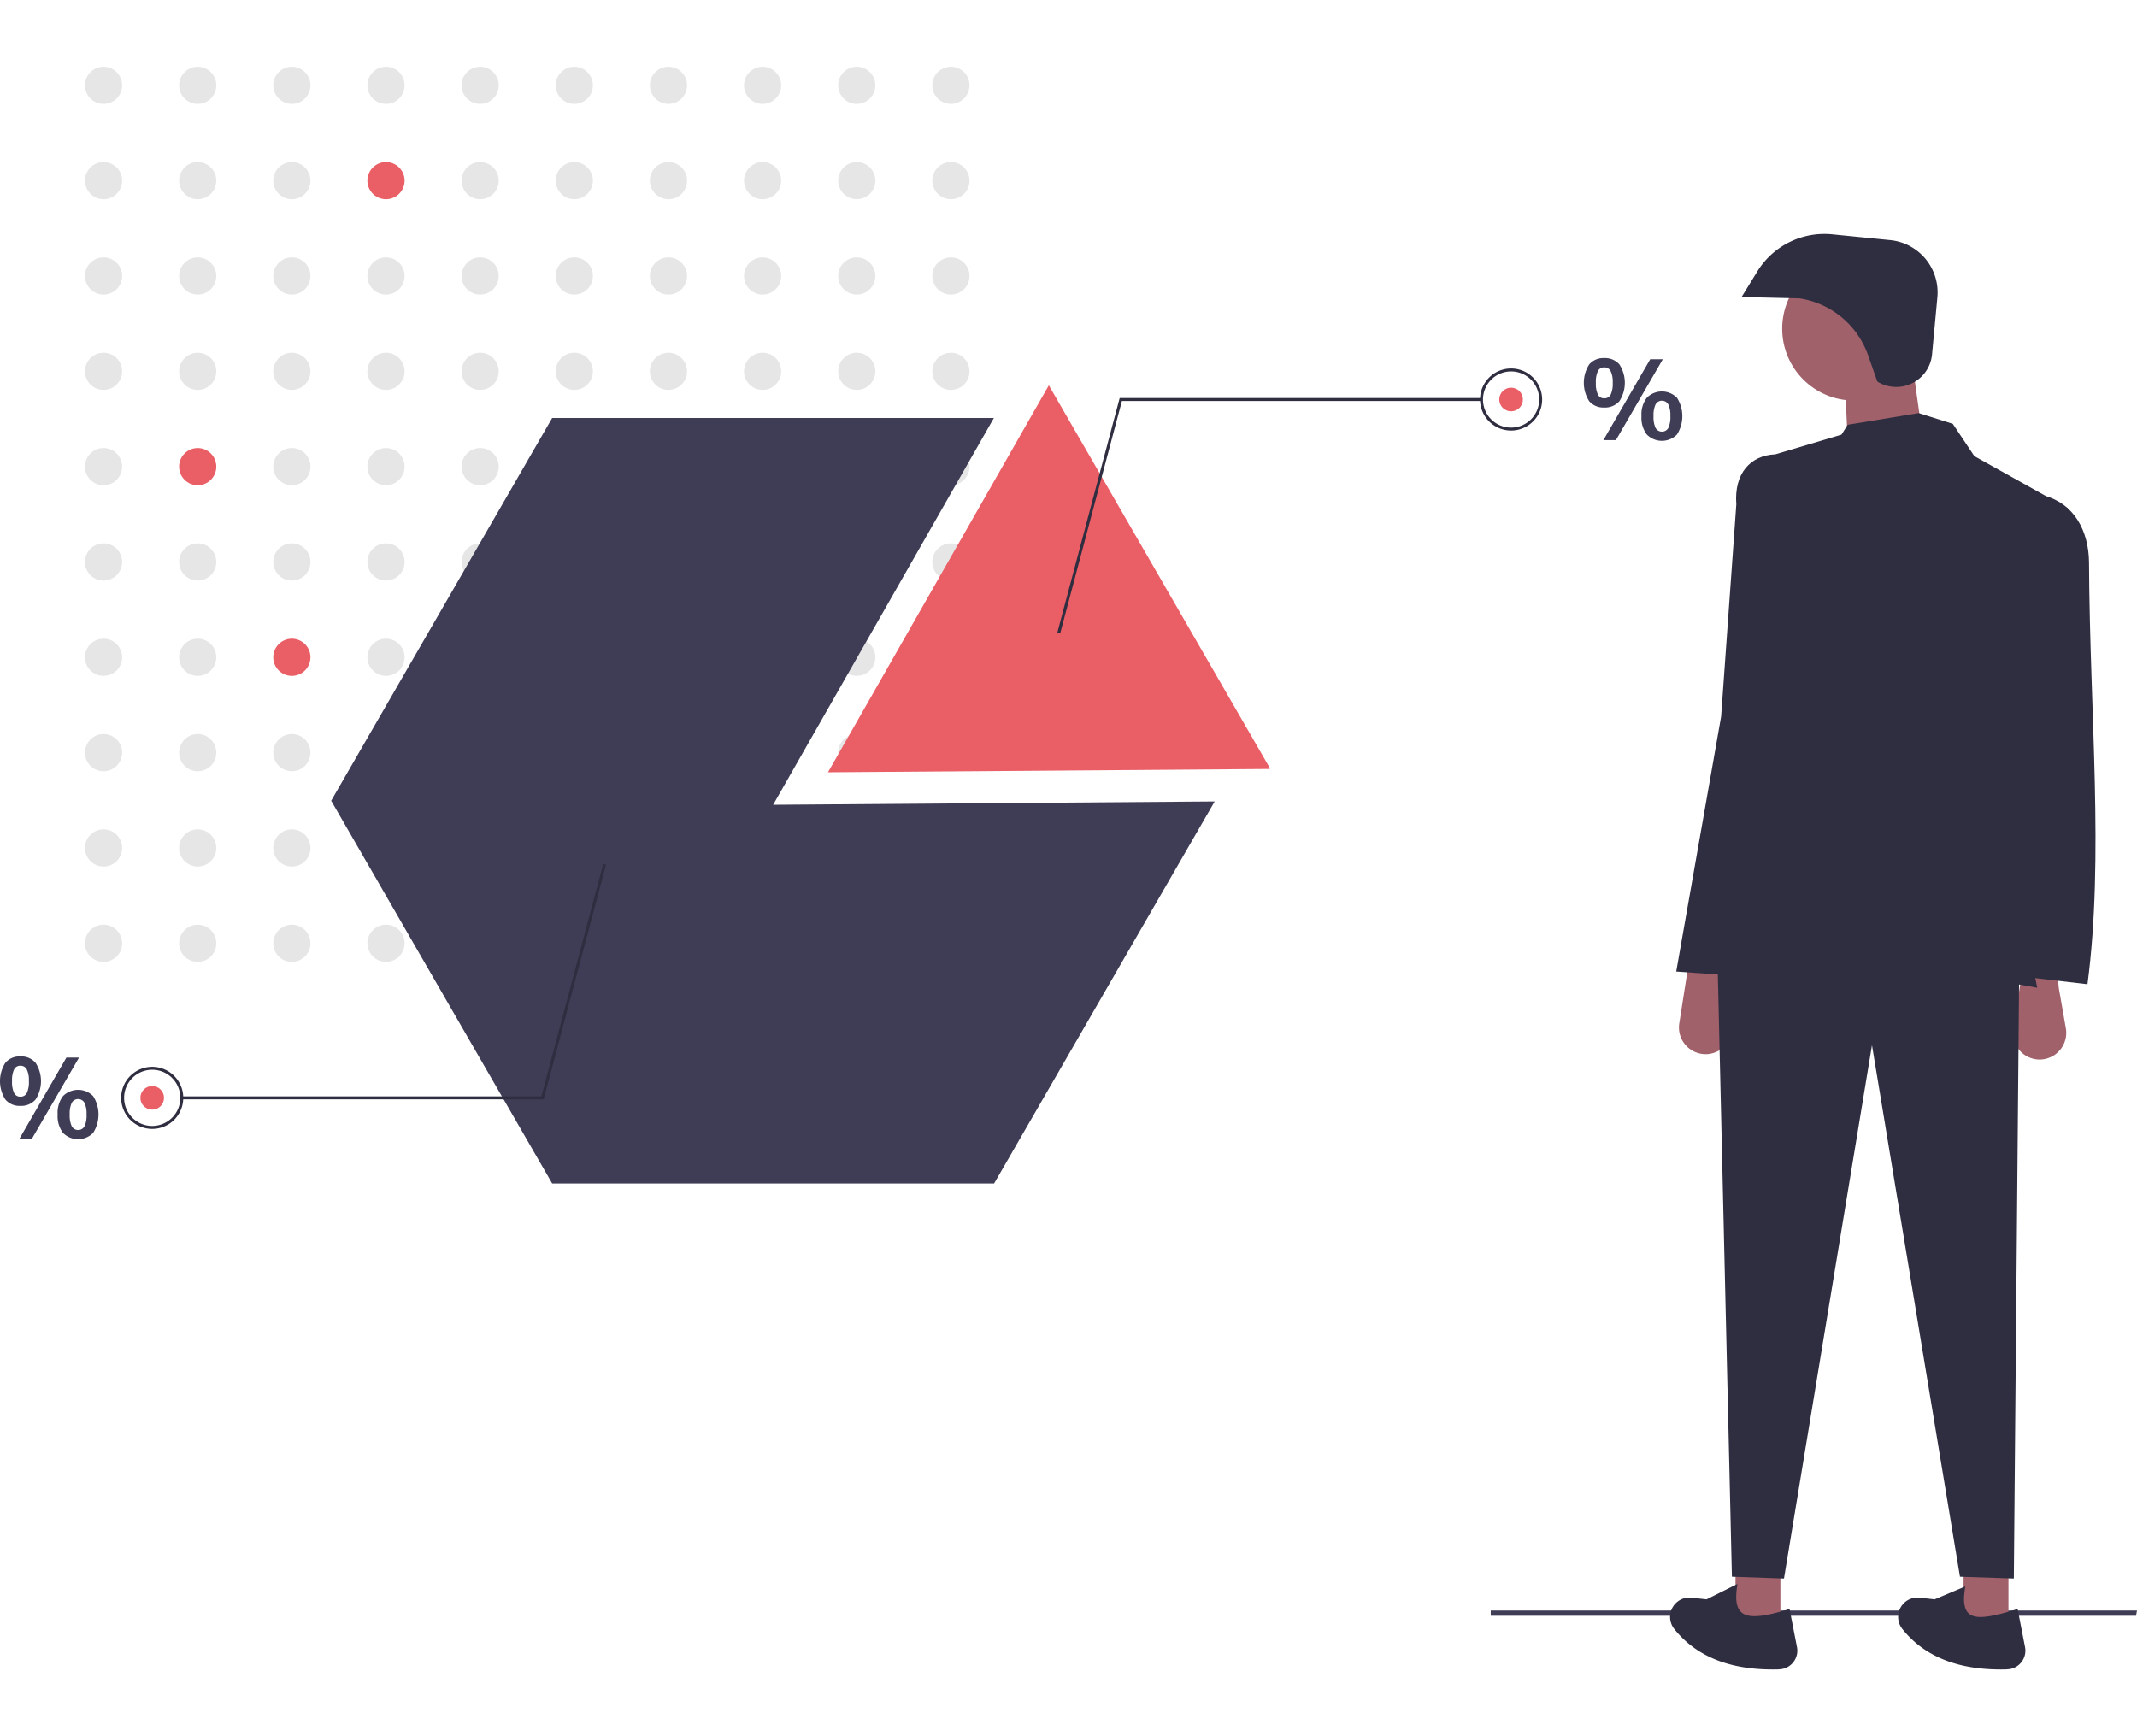 <svg xmlns="http://www.w3.org/2000/svg" xmlns:xlink="http://www.w3.org/1999/xlink" width="128" height="104" viewBox="0 0 128 104"><defs><clipPath id="a"><rect width="128" height="104" transform="translate(-10080 2171)" fill="#fff" opacity="0"/></clipPath></defs><g transform="translate(10080 -2171)"><g clip-path="url(#a)"><g transform="translate(-10080 2174.997)"><path d="M127.943,92.789H89.291v-.316H128Z" fill="#3f3d56"/><circle cx="1.114" cy="1.114" r="1.114" transform="translate(5.088 0)" fill="#e6e6e6"/><circle cx="1.114" cy="1.114" r="1.114" transform="translate(10.728 0)" fill="#e6e6e6"/><circle cx="1.114" cy="1.114" r="1.114" transform="translate(16.367 0)" fill="#e6e6e6"/><circle cx="1.114" cy="1.114" r="1.114" transform="translate(22.006 0)" fill="#e6e6e6"/><circle cx="1.114" cy="1.114" r="1.114" transform="translate(27.646 0)" fill="#e6e6e6"/><circle cx="1.114" cy="1.114" r="1.114" transform="translate(33.285 0)" fill="#e6e6e6"/><circle cx="1.114" cy="1.114" r="1.114" transform="translate(38.925 0)" fill="#e6e6e6"/><circle cx="1.114" cy="1.114" r="1.114" transform="translate(44.564 0)" fill="#e6e6e6"/><circle cx="1.114" cy="1.114" r="1.114" transform="translate(50.204 0)" fill="#e6e6e6"/><circle cx="1.114" cy="1.114" r="1.114" transform="translate(55.843 0)" fill="#e6e6e6"/><circle cx="1.114" cy="1.114" r="1.114" transform="translate(5.088 5.71)" fill="#e6e6e6"/><circle cx="1.114" cy="1.114" r="1.114" transform="translate(10.728 5.71)" fill="#e6e6e6"/><circle cx="1.114" cy="1.114" r="1.114" transform="translate(16.367 5.71)" fill="#e6e6e6"/><circle cx="1.114" cy="1.114" r="1.114" transform="translate(22.006 5.71)" fill="#ea5e66"/><circle cx="1.114" cy="1.114" r="1.114" transform="translate(27.646 5.71)" fill="#e6e6e6"/><circle cx="1.114" cy="1.114" r="1.114" transform="translate(33.285 5.71)" fill="#e6e6e6"/><circle cx="1.114" cy="1.114" r="1.114" transform="translate(38.925 5.71)" fill="#e6e6e6"/><circle cx="1.114" cy="1.114" r="1.114" transform="translate(44.564 5.71)" fill="#e6e6e6"/><circle cx="1.114" cy="1.114" r="1.114" transform="translate(50.204 5.71)" fill="#e6e6e6"/><circle cx="1.114" cy="1.114" r="1.114" transform="translate(55.843 5.71)" fill="#e6e6e6"/><circle cx="1.114" cy="1.114" r="1.114" transform="translate(5.088 11.421)" fill="#e6e6e6"/><circle cx="1.114" cy="1.114" r="1.114" transform="translate(10.728 11.421)" fill="#e6e6e6"/><circle cx="1.114" cy="1.114" r="1.114" transform="translate(16.367 11.421)" fill="#e6e6e6"/><circle cx="1.114" cy="1.114" r="1.114" transform="translate(22.006 11.421)" fill="#e6e6e6"/><circle cx="1.114" cy="1.114" r="1.114" transform="translate(27.646 11.421)" fill="#e6e6e6"/><circle cx="1.114" cy="1.114" r="1.114" transform="translate(33.285 11.421)" fill="#e6e6e6"/><circle cx="1.114" cy="1.114" r="1.114" transform="translate(38.925 11.421)" fill="#e6e6e6"/><circle cx="1.114" cy="1.114" r="1.114" transform="translate(44.564 11.421)" fill="#e6e6e6"/><circle cx="1.114" cy="1.114" r="1.114" transform="translate(50.204 11.421)" fill="#e6e6e6"/><circle cx="1.114" cy="1.114" r="1.114" transform="translate(55.843 11.421)" fill="#e6e6e6"/><circle cx="1.114" cy="1.114" r="1.114" transform="translate(5.088 17.131)" fill="#e6e6e6"/><circle cx="1.114" cy="1.114" r="1.114" transform="translate(10.728 17.131)" fill="#e6e6e6"/><circle cx="1.114" cy="1.114" r="1.114" transform="translate(16.367 17.131)" fill="#e6e6e6"/><circle cx="1.114" cy="1.114" r="1.114" transform="translate(22.006 17.131)" fill="#e6e6e6"/><circle cx="1.114" cy="1.114" r="1.114" transform="translate(27.646 17.131)" fill="#e6e6e6"/><circle cx="1.114" cy="1.114" r="1.114" transform="translate(33.285 17.131)" fill="#e6e6e6"/><circle cx="1.114" cy="1.114" r="1.114" transform="translate(38.925 17.131)" fill="#e6e6e6"/><circle cx="1.114" cy="1.114" r="1.114" transform="translate(44.564 17.131)" fill="#e6e6e6"/><circle cx="1.114" cy="1.114" r="1.114" transform="translate(50.204 17.131)" fill="#e6e6e6"/><circle cx="1.114" cy="1.114" r="1.114" transform="translate(55.843 17.131)" fill="#e6e6e6"/><circle cx="1.114" cy="1.114" r="1.114" transform="translate(5.088 22.841)" fill="#e6e6e6"/><circle cx="1.114" cy="1.114" r="1.114" transform="translate(10.728 22.841)" fill="#ea5e66"/><circle cx="1.114" cy="1.114" r="1.114" transform="translate(16.367 22.841)" fill="#e6e6e6"/><circle cx="1.114" cy="1.114" r="1.114" transform="translate(22.006 22.841)" fill="#e6e6e6"/><circle cx="1.114" cy="1.114" r="1.114" transform="translate(27.646 22.841)" fill="#e6e6e6"/><circle cx="1.114" cy="1.114" r="1.114" transform="translate(33.285 22.841)" fill="#e6e6e6"/><circle cx="1.114" cy="1.114" r="1.114" transform="translate(38.925 22.841)" fill="#e6e6e6"/><circle cx="1.114" cy="1.114" r="1.114" transform="translate(44.564 22.841)" fill="#e6e6e6"/><circle cx="1.114" cy="1.114" r="1.114" transform="translate(50.204 22.841)" fill="#e6e6e6"/><circle cx="1.114" cy="1.114" r="1.114" transform="translate(55.843 22.841)" fill="#e6e6e6"/><circle cx="1.114" cy="1.114" r="1.114" transform="translate(5.088 28.551)" fill="#e6e6e6"/><circle cx="1.114" cy="1.114" r="1.114" transform="translate(10.728 28.551)" fill="#e6e6e6"/><circle cx="1.114" cy="1.114" r="1.114" transform="translate(16.367 28.551)" fill="#e6e6e6"/><circle cx="1.114" cy="1.114" r="1.114" transform="translate(22.006 28.551)" fill="#e6e6e6"/><circle cx="1.114" cy="1.114" r="1.114" transform="translate(27.646 28.551)" fill="#e6e6e6"/><circle cx="1.114" cy="1.114" r="1.114" transform="translate(33.285 28.551)" fill="#e6e6e6"/><circle cx="1.114" cy="1.114" r="1.114" transform="translate(38.925 28.551)" fill="#e6e6e6"/><circle cx="1.114" cy="1.114" r="1.114" transform="translate(44.564 28.551)" fill="#e6e6e6"/><circle cx="1.114" cy="1.114" r="1.114" transform="translate(50.204 28.551)" fill="#e6e6e6"/><circle cx="1.114" cy="1.114" r="1.114" transform="translate(55.843 28.551)" fill="#e6e6e6"/><circle cx="1.114" cy="1.114" r="1.114" transform="translate(5.088 34.261)" fill="#e6e6e6"/><circle cx="1.114" cy="1.114" r="1.114" transform="translate(10.728 34.261)" fill="#e6e6e6"/><circle cx="1.114" cy="1.114" r="1.114" transform="translate(16.367 34.261)" fill="#ea5e66"/><circle cx="1.114" cy="1.114" r="1.114" transform="translate(22.006 34.261)" fill="#e6e6e6"/><circle cx="1.114" cy="1.114" r="1.114" transform="translate(27.646 34.261)" fill="#e6e6e6"/><circle cx="1.114" cy="1.114" r="1.114" transform="translate(33.285 34.261)" fill="#e6e6e6"/><circle cx="1.114" cy="1.114" r="1.114" transform="translate(38.925 34.261)" fill="#e6e6e6"/><circle cx="1.114" cy="1.114" r="1.114" transform="translate(44.564 34.261)" fill="#e6e6e6"/><circle cx="1.114" cy="1.114" r="1.114" transform="translate(50.204 34.261)" fill="#e6e6e6"/><circle cx="1.114" cy="1.114" r="1.114" transform="translate(55.843 34.261)" fill="#e6e6e6"/><circle cx="1.114" cy="1.114" r="1.114" transform="translate(5.088 39.972)" fill="#e6e6e6"/><circle cx="1.114" cy="1.114" r="1.114" transform="translate(10.728 39.972)" fill="#e6e6e6"/><circle cx="1.114" cy="1.114" r="1.114" transform="translate(16.367 39.972)" fill="#e6e6e6"/><circle cx="1.114" cy="1.114" r="1.114" transform="translate(22.006 39.972)" fill="#e6e6e6"/><circle cx="1.114" cy="1.114" r="1.114" transform="translate(27.646 39.972)" fill="#e6e6e6"/><circle cx="1.114" cy="1.114" r="1.114" transform="translate(33.285 39.972)" fill="#e6e6e6"/><circle cx="1.114" cy="1.114" r="1.114" transform="translate(38.925 39.972)" fill="#e6e6e6"/><circle cx="1.114" cy="1.114" r="1.114" transform="translate(44.564 39.972)" fill="#e6e6e6"/><circle cx="1.114" cy="1.114" r="1.114" transform="translate(50.204 39.972)" fill="#e6e6e6"/><circle cx="1.114" cy="1.114" r="1.114" transform="translate(55.843 39.972)" fill="#e6e6e6"/><circle cx="1.114" cy="1.114" r="1.114" transform="translate(5.088 45.682)" fill="#e6e6e6"/><circle cx="1.114" cy="1.114" r="1.114" transform="translate(10.728 45.682)" fill="#e6e6e6"/><circle cx="1.114" cy="1.114" r="1.114" transform="translate(16.367 45.682)" fill="#e6e6e6"/><circle cx="1.114" cy="1.114" r="1.114" transform="translate(22.006 45.682)" fill="#e6e6e6"/><circle cx="1.114" cy="1.114" r="1.114" transform="translate(27.646 45.682)" fill="#e6e6e6"/><circle cx="1.114" cy="1.114" r="1.114" transform="translate(33.285 45.682)" fill="#e6e6e6"/><circle cx="1.114" cy="1.114" r="1.114" transform="translate(38.925 45.682)" fill="#e6e6e6"/><circle cx="1.114" cy="1.114" r="1.114" transform="translate(44.564 45.682)" fill="#e6e6e6"/><circle cx="1.114" cy="1.114" r="1.114" transform="translate(50.204 45.682)" fill="#e6e6e6"/><circle cx="1.114" cy="1.114" r="1.114" transform="translate(55.843 45.682)" fill="#e6e6e6"/><circle cx="1.114" cy="1.114" r="1.114" transform="translate(5.088 51.392)" fill="#e6e6e6"/><circle cx="1.114" cy="1.114" r="1.114" transform="translate(10.728 51.392)" fill="#e6e6e6"/><circle cx="1.114" cy="1.114" r="1.114" transform="translate(16.367 51.392)" fill="#e6e6e6"/><circle cx="1.114" cy="1.114" r="1.114" transform="translate(22.006 51.392)" fill="#e6e6e6"/><circle cx="1.114" cy="1.114" r="1.114" transform="translate(27.646 51.392)" fill="#e6e6e6"/><circle cx="1.114" cy="1.114" r="1.114" transform="translate(33.285 51.392)" fill="#e6e6e6"/><circle cx="1.114" cy="1.114" r="1.114" transform="translate(38.925 51.392)" fill="#e6e6e6"/><circle cx="1.114" cy="1.114" r="1.114" transform="translate(44.564 51.392)" fill="#e6e6e6"/><circle cx="1.114" cy="1.114" r="1.114" transform="translate(50.204 51.392)" fill="#e6e6e6"/><circle cx="1.114" cy="1.114" r="1.114" transform="translate(55.843 51.392)" fill="#e6e6e6"/><path d="M46.309,44.21,59.531,21.041H33.073L19.836,43.967,33.073,66.893H59.545L72.757,44.01Z" fill="#3f3d56"/><path d="M76.041,42.064l.025-.043L62.829,19.095h-.014L49.593,42.264Z" fill="#ea5e66"/><path d="M117.918,37.079a2.043,2.043,0,0,1,0-2.207,1.116,1.116,0,0,1,.9-.378,1.135,1.135,0,0,1,.906.378,2.026,2.026,0,0,1,0,2.207,1.135,1.135,0,0,1-.906.378A1.116,1.116,0,0,1,117.918,37.079Zm1.284-.392a1.541,1.541,0,0,0,.123-.715,1.487,1.487,0,0,0-.126-.7.414.414,0,0,0-.385-.221.4.4,0,0,0-.375.221,1.523,1.523,0,0,0-.123.7,1.541,1.541,0,0,0,.123.712.4.4,0,0,0,.374.221.414.414,0,0,0,.388-.218Zm-.436,2.724,2.806-4.849h.756l-2.813,4.849Zm2.605-.33a1.67,1.67,0,0,1-.324-1.114,1.634,1.634,0,0,1,.324-1.1,1.274,1.274,0,0,1,1.8,0,2.049,2.049,0,0,1,0,2.21,1.266,1.266,0,0,1-1.8,0Zm1.284-.4a1.542,1.542,0,0,0,.123-.712,1.489,1.489,0,0,0-.126-.7.436.436,0,0,0-.759,0,1.525,1.525,0,0,0-.123.7,1.544,1.544,0,0,0,.123.712.439.439,0,0,0,.763,0Z" transform="translate(-22.728 -17.043)" fill="#3f3d56"/><path d="M23.051,78.91a2.043,2.043,0,0,1,0-2.207,1.116,1.116,0,0,1,.9-.378,1.135,1.135,0,0,1,.906.378,2.026,2.026,0,0,1,0,2.207,1.135,1.135,0,0,1-.906.378,1.116,1.116,0,0,1-.9-.378Zm1.284-.392a1.541,1.541,0,0,0,.123-.715,1.487,1.487,0,0,0-.126-.7.414.414,0,0,0-.385-.221.4.4,0,0,0-.374.221,1.523,1.523,0,0,0-.123.7,1.542,1.542,0,0,0,.123.712.4.4,0,0,0,.374.221.414.414,0,0,0,.388-.218ZM23.9,81.243l2.806-4.849h.756l-2.813,4.849Zm2.605-.33a1.67,1.67,0,0,1-.324-1.114,1.634,1.634,0,0,1,.324-1.1,1.274,1.274,0,0,1,1.8,0,2.049,2.049,0,0,1,0,2.21,1.266,1.266,0,0,1-1.8,0Zm1.284-.4a1.542,1.542,0,0,0,.123-.712,1.489,1.489,0,0,0-.126-.7.436.436,0,0,0-.759,0,1.524,1.524,0,0,0-.123.7,1.544,1.544,0,0,0,.123.712.439.439,0,0,0,.763,0Z" transform="translate(-22.728 -17.043)" fill="#3f3d56"/><path d="M63.5,33.949l-.171-.046,3.737-14.058H88.739v.177H67.2Z" fill="#2f2e41"/><path d="M113.238,38.836a1.86,1.86,0,1,1,1.86-1.86,1.86,1.86,0,0,1-1.86,1.86Zm0-3.542a1.683,1.683,0,1,0,1.683,1.683A1.683,1.683,0,0,0,113.238,35.294Z" transform="translate(-22.728 -17.043)" fill="#2f2e41"/><circle cx="0.708" cy="0.708" r="0.708" transform="translate(89.802 19.225)" fill="#ea5e66"/><path d="M36.13,47.75l.171.046L32.564,61.853H10.888v-.177h21.54Z" fill="#2f2e41"/><path d="M31.845,76.948a1.86,1.86,0,1,1-1.86,1.86,1.86,1.86,0,0,1,1.86-1.86Zm0,3.542a1.683,1.683,0,1,0-1.683-1.683A1.683,1.683,0,0,0,31.845,80.491Z" transform="translate(-22.728 -17.043)" fill="#2f2e41"/><circle cx="0.708" cy="0.708" r="0.708" transform="translate(8.408 61.056)" fill="#ea5e66"/><rect width="2.689" height="3.657" transform="translate(103.951 89.804)" fill="#a0616a"/><rect width="2.689" height="3.657" transform="translate(117.612 89.804)" fill="#a0616a"/><path d="M144.894,76.513h0a1.6,1.6,0,0,1-1.576-1.843l.44-2.808.131-.835h2.044l.108,1.183.426,2.432a1.6,1.6,0,0,1-1.572,1.871Z" transform="translate(-22.728 -17.043)" fill="#a0616a"/><path d="M124.887,76.191h0a1.6,1.6,0,0,1-1.576-1.843l.44-2.808.131-.835h2.044l.108,1.183.426,2.432a1.6,1.6,0,0,1-1.572,1.871Z" transform="translate(-22.728 -17.043)" fill="#a0616a"/><path d="M120.623,90.557l-3.227-.108L112.126,58.61l-5.271,31.947-3.119-.108-.86-36.787h18.071Z" fill="#2f2e41"/><path d="M129.3,113.043c-2.738.079-4.881-.661-6.286-2.418a1.161,1.161,0,0,1-.088-1.322h0a1.16,1.16,0,0,1,1.13-.556l.89.1,1.853-.926c-.379,2.2.652,2.245,3.118,1.507l.444,2.277a1.118,1.118,0,0,1-1.06,1.333Z" transform="translate(-22.728 -17.043)" fill="#2f2e41"/><path d="M142.961,113.043c-2.738.079-4.881-.661-6.286-2.418a1.161,1.161,0,0,1-.088-1.322h0a1.16,1.16,0,0,1,1.13-.556l.89.1,1.839-.776c-.379,2.2.666,2.1,3.132,1.357l.444,2.277a1.118,1.118,0,0,1-1.06,1.333Z" transform="translate(-22.728 -17.043)" fill="#2f2e41"/><circle cx="4.303" cy="4.303" r="4.303" transform="translate(106.748 11.389)" fill="#a0616a"/><path d="M115.353,23.544l-4.625.215-.215-4.84,3.98-1.506Z" fill="#a0616a"/><path d="M144.75,72.211c-6.307-1.193-13.493-1.621-18.286,0l1.506-31.624,5.056-1.506.376-.592,4.249-.7,2.044.645,1.291,1.936,5.593,3.119C143.825,54.142,143.01,63.818,144.75,72.211Z" transform="translate(-22.728 -17.043)" fill="#2f2e41"/><path d="M147.762,72l-4.625-.538c.964-4.7.57-10.807.807-16.942.15-3.891.957-7.431,1.237-11.778h0c1.754.457,2.662,2.086,2.673,4.006C147.9,55.848,148.762,64.379,147.762,72Z" transform="translate(-22.728 -17.043)" fill="#2f2e41"/><path d="M127.647,71.565l-4.518-.323,2.689-15.274.91-12.711c-.142-1.854.849-2.931,2.317-2.994h0c3.206,3.8,3.577,9.027,2.582,14.952Z" transform="translate(-22.728 -17.043)" fill="#2f2e41"/><path d="M135.174,35.9l-.555-1.58a5.181,5.181,0,0,0-4.1-3.4h0l-3.477-.08L128,29.283a4.718,4.718,0,0,1,4.474-2.2l3.475.346a3.148,3.148,0,0,1,2.822,3.425l-.319,3.418a2.153,2.153,0,0,1-3.281,1.628Z" transform="translate(-22.728 -17.043)" fill="#2f2e41"/></g></g></g></svg>